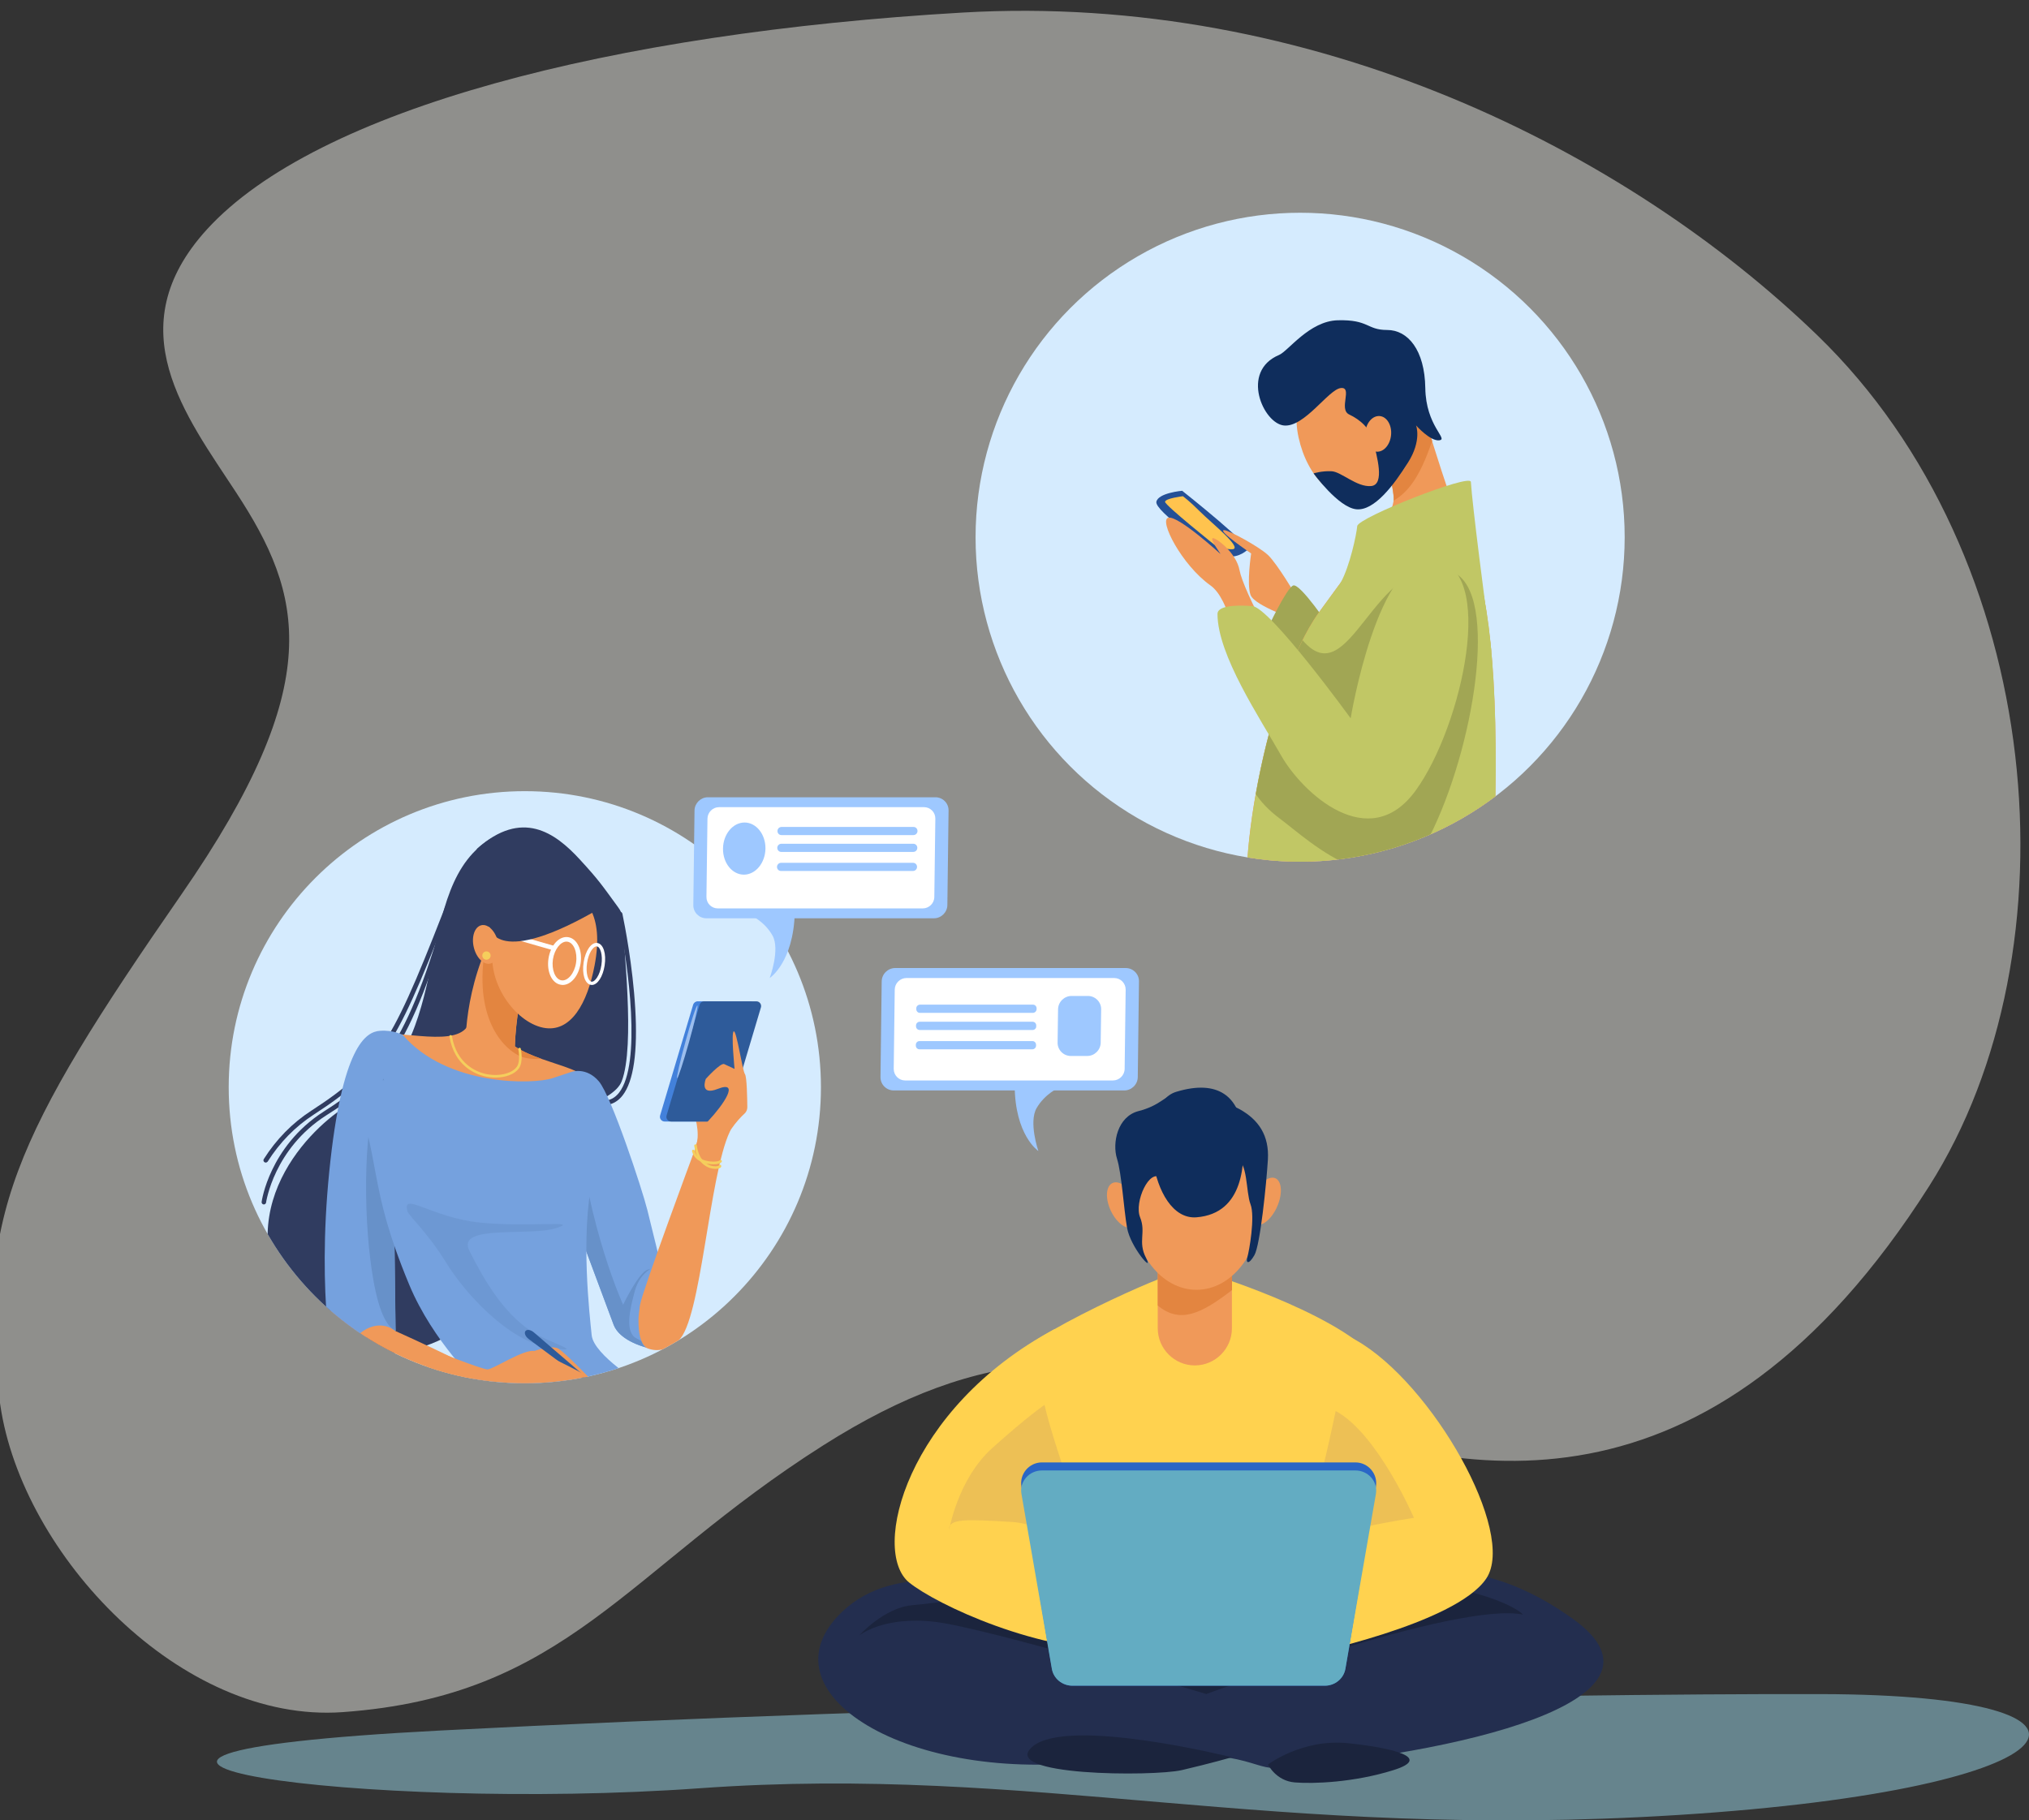 <svg xmlns="http://www.w3.org/2000/svg" xmlns:xlink="http://www.w3.org/1999/xlink"  viewBox="0 0 2194 1968.8"><rect x="0" y="0" width="2194" height="1968.8" fill="#333333" stroke="none"/><path d="M2086.1 1282.8c162-254.9 126.2-680.9-120.8-920-205.9-199.2-545.5-371.2-924.6-349.2S342.4 117.9 223.6 248.3c-97.1 106.8-22.4 201.5 31.7 284.3 72.4 110.6 99.2 206.2-59 434.6C15.7 1227.9-28.8 1319.8.3 1519.5c23.6 162.4 195.7 344.7 370 332.3 242.8-17.3 306.4-153.1 519.8-288.5 171.1-108.6 304.4-112.7 494.9-38 190.4 74.6 463.3 131.6 701.1-242.5" opacity=".5" fill="#ecede6"/><path d="M1969.4 1832.3c-299.3-.8-968.1 12.1-1493.7 39.4-525.5 27.3-80.7 88.4 281.2 62.4 362-26 615.2 56.9 1058.2 28.9s501.6-129.9 154.3-130.7" opacity=".5" fill="#9bd6e8"/><defs><circle id="prefix__a" cx="567.5" cy="1175.9" r="320.2"/></defs><clipPath id="prefix__b"><use xlink:href="#prefix__a" overflow="visible"/></clipPath><circle cx="567.5" cy="1175.9" r="320.2" clip-path="url(#prefix__b)" fill="#d5ebfe"/><defs><circle id="prefix__c" cx="567.5" cy="1175.9" r="320.2"/></defs><clipPath id="prefix__d"><use xlink:href="#prefix__c" overflow="visible"/></clipPath><g clip-path="url(#prefix__d)"><path d="M515.8 918c48.6-43.3 84.4-17.5 111 11.4 21.2 23 24.2 28.1 41.7 52 2.6 3.5 4.6 7.5 4.7 11.9.5 26.4 14 137.8-1 176.3-17.5 44.8-233 65.3-233 65.3L515.8 918z" fill="#303c60"/><path d="M653.8 1195.3c-1.3 0-2.4-1-2.4-2.3-.1-1.3 1-2.5 2.3-2.6 6.3-.3 11.5-3.2 15.8-8.7 24.1-31.2 10.5-135.7-1.3-192.5-.3-1.3.6-2.6 1.9-2.9 1.3-.3 2.6.6 2.9 1.9 2.6 12.4 11.2 56.5 13.9 102.4 2.8 47.2-1.8 78.8-13.6 94.1-5.1 6.6-11.6 10.2-19.4 10.6h-.1M534 905.1c-93.5 51.7-36.5 226.5-155 288.8-32.8 17.3-133.8 104.9-67.6 220.4 43.2 75.6 172.5 59.3 215.1-7.6 42.5-66.9 7.5-501.6 7.5-501.6" fill="#303c60"/><path d="M285.3 1302.7c-1.3 0-2.4-1.1-2.4-2.4v-.3c.1-.6 2.1-15.4 11.5-34.9 8.6-18 25.3-43.6 56-63.1 54.8-34.9 91.2-67.8 134.2-229.8.3-1.3 1.7-2.1 3-1.7 1.3.3 2.1 1.7 1.7 3-20.8 78.4-41.4 131.4-64.9 166.8-21.8 32.9-44.3 48.7-71.4 65.9-56.9 36.2-65.2 93.9-65.3 94.5-.2 1.1-1.2 2-2.4 2" fill="#303c60"/><path d="M287.3 1257.4c-.5 0-.9-.1-1.3-.4-1.1-.7-1.5-2.2-.8-3.3 13.6-21.5 30.9-39.1 51.4-52.4 77-49.8 89.7-78.4 153.3-242.4.5-1.3 1.9-1.9 3.2-1.4s1.9 1.9 1.4 3.2c-31.8 82-50.8 130.1-71.6 164.2-22.3 36.6-47.6 57.3-83.6 80.6-19.9 12.9-36.7 30-49.9 50.9-.5.6-1.3 1-2.1 1" fill="#303c60"/><path d="M530.8 1014.2c-32.2 66.8-27.2 127.5-27.2 127.5s3.7 23.5 18.6 28.5c14.8 4.9 35.9-9.9 34.7-29.7-1.2-19.8 5-68.1 12.4-85.4 7.3-17.4-38.5-41-38.5-40.9" fill="#f09959"/><path d="M360.8 1478.6c2 18.2-2.5 16.7 13.7 19.8s45.1-8.1 45.1-8.1l-32.4-60.3-26.4 48.6z" fill="#6791c9"/><path d="M507.4 1105.7c-9.1 29.6-77.5 6.8-101.4 13.7-23.9 6.8-44.5 107.2-47.9 197.2-3.4 90.1 1.1 161.8 10.3 173.2s159.6 16 173.2 11.4-114-61.6-114-61.6-8-104.9 2.3-158.4c10.3-53.6 102.6-124.2 102.6-124.2l-25.1-51.3zM539.4 1114.9c23.9 36.5 86.6 31.9 108.3 61.6 21.7 29.6 67.2 192.6 67.2 192.6l47.9-165.3s38.8-6.5 26.2 20.5c-22.4 48.1-30.8 203.2-55.1 225.3-27 24.5-53.9 4.6-69.1-38.3-14.7-41.5-51.3-131.1-77.5-165.3s-54.7-88.9-54.7-88.9l6.8-42.2z" fill="#f09959"/><path d="M435.6 1119.4c47.9 55.8 141.3 53.6 161.9 46.7l20.5-6.8s16-5.7 29.6 10.3 46.7 116.3 52.4 139.1 14.8 60.4 14.8 60.4-24.4 29.3-24.4 59 10.4 29.9 10.4 29.9-30.4-6.8-37.2-25.1-68.4-183.5-68.4-183.5l-169.8 3.4 2.3 186.9s-14.8-13.7-35.3 0-27.3 45.6-23.9 50.2-6.8 4.6-6.8 1.1-19.4-86.6-5.7-223.4 39.9-151.6 54.7-152.7c14.7-1.2 24.9 4.5 24.9 4.5" fill="#75a1de"/><g fill="#6791c9"><path d="M693.9 1455.6c.3.1.5.1.5.1l-.5-.1z"/><path d="M700.4 1373.2c-9.9 3-26.6 38-26.6 38s-38-82.8-49.4-197.6l-13.6 77.8c18.7 50.3 48.1 129.2 52.7 141.4 6.3 16.7 31.5 23.6 34.9 24.4-.9-.3-3-1.6-4.8-6.6-1-.9-6.7-3.6-7.8-4.6-9.1-8.4-5.3-28.1.8-50.2 6.2-21.9 23.7-25.6 13.8-22.6"/></g><path d="M433.6 1252.6l-18.8-86.1c-20.5 28.9-22.8 127.7-14.4 195.3 6.8 55.5 17.1 69.9 24.2 75.6 2.1 1.2 3.2 2.3 3.2 2.3l-2.3-186.9 8.1-.2z" fill="#6791c9"/><path d="M379 1165.7c35 94.2 17.5 113.2 63.5 223.8 25.7 61.8 75.2 108.3 75.2 108.3s39.9 10.3 90.1 6.8c50.2-3.4 86.9-6.9 86.9-6.9s-52.7-31.9-54.9-53.6-12.2-107.6.8-168.3c10.1-47.5-31.5-94.9-31.5-94.9l-69.5-3.4-160.6-11.8z" fill="#75a1de"/><path d="M440.6 1310.1c-6.1-22 25.8 6.8 78.3 12.2s111-3 82.1 6.1-107.9-4.6-93.5 24.3c17 34 37.1 66.9 66.1 86.6 19 12.9 64.6 25.1 20.5 18.2-44.1-6.8-91.2-58.5-111.7-91.9-20.6-33.4-40.5-50.6-41.8-55.5" opacity=".5" fill="#6791c9"/><path d="M556.7 1131.7c.5-22.8 6-61.6 12.5-76.7 5.3-12.4-16.7-28-29.6-35.8l-10.9-.5c-1.7 3.6-3.2 7.2-4.7 10.8-11.5 75.7 23 106.9 39.4 113.2 7.1 2.7 15.1 3 21.9 2.4-10.2-3.6-20.1-7.7-28.6-13.4" fill="#e38540"/><path d="M535.8 1165.5c-4 0-8.1-.5-12.2-1.5-9.5-2.3-32.3-11.2-37.6-42.9-.1-.8.4-1.5 1.1-1.6.8-.1 1.5.4 1.6 1.1 5 30.1 26.5 38.5 35.5 40.7 14 3.4 28.8.3 34.5-7.3 4.5-6.1 1.8-19 1.8-19.1-.2-.7.3-1.5 1.1-1.6.8-.2 1.5.3 1.6 1.1.1.6 3 14.3-2.3 21.4-4.6 6.1-14.3 9.7-25.1 9.7" fill="#f5ce5c"/><path d="M643 1043.9c-7.7 40.8-25.6 73.8-55.8 67.6s-62-49.3-53.6-90c8.4-40.7 39.6-68.7 69.9-62.5s49.8 30.5 39.5 84.9m107.6 201.6s-55.8 150.1-58.5 165.7 2.7 25.5 4.2 25.5 49-81.3 49-81.3l5.3-109.9zm2.3-6.6c4.6-15.2-2.5-34.4-2.5-34.4l20.3 2.5-17.8 31.9z" fill="#f09959"/><path d="M775.2 1213h-56.5c-3.4 0-5.9-3.3-4.9-6.6l35.7-119.7c.7-2.2 2.7-3.7 4.9-3.7h56.5c3.4 0 5.9 3.3 4.9 6.6l-35.7 119.7c-.7 2.2-2.7 3.7-4.9 3.7" fill="#4381db"/><path d="M782.2 1213h-56.5c-3.4 0-5.9-3.3-4.9-6.6l35.7-119.7c.7-2.2 2.7-3.7 4.9-3.7h56.5c3.4 0 5.9 3.3 4.9 6.6l-35.7 119.7c-.6 2.2-2.6 3.7-4.9 3.7" fill="#2e5b9a"/><path d="M741.3 1126.3c-6 21.7-10.1 39.6-9.1 39.8 1 .3 6.7-17.1 12.8-38.8 6.1-21.7 10.1-39.6 9.1-39.8-1.1-.3-6.8 17-12.8 38.8" fill="#9cbeed"/><path d="M779.7 1248.6c1.7-19.7 18.8-38.2 25.3-44.1 2-1.8 3.1-4.3 3.1-7-.1-9.8-.5-33.1-2.6-35.8-2.6-3.4-9.1-47.9-12.1-46.2-3 1.7.9 40.6.9 40.6s-7.3-3.4-11.2-5.2-19.9 16-19.9 16-7.5 18.9 13 10.8c24.3-9.6 6.1 17.2-10.1 34.4-13.4 14.2-2 17.3-2 17.3l10.8-.4 4.8 19.6z" fill="#f09959"/><path d="M773.6 1264.2c-1.8 0-3.8-.3-5.9-.9-5.3-1.7-14.5-7-17-24-.1-.8.4-1.5 1.2-1.6s1.5.4 1.6 1.2c2 14.3 8.9 19.6 14.3 21.5 4.5 1.6 8.3 1 9.4.4.1-.4.4-.8.8-1 .7-.3 1.5.1 1.8.8.3.7.1 1.4-.4 2-.9 1-3.1 1.6-5.8 1.6" fill="#f5ce5c"/><path d="M771.5 1259.3c-1.7 0-3.4-.1-5.1-.4-9.8-1.4-16.4-6.4-18.1-13.7-.2-.7.3-1.5 1-1.7s1.5.3 1.7 1c1.5 6.6 7.4 9.6 12.2 10.8 7.1 1.9 13.9.9 14.8-.1.4-.7 1.2-.9 1.9-.5s.9 1.2.5 1.9c-1.1 1.9-4.8 2.7-8.9 2.7" fill="#f5ce5c"/><path d="M608.4 1065.3c-.6 0-1.3-.1-1.9-.2-9.7-1.5-15.6-14-13.4-28.4s11.6-24.6 21.3-23.1 15.6 14 13.4 28.4c-2.1 13.6-10.4 23.3-19.4 23.3m4.1-46.9c-6.4 0-12.9 8.4-14.6 19.1-1.7 11.3 2.5 21.8 9.3 22.8s14-7.7 15.7-19-2.5-21.8-9.3-22.8c-.3-.1-.7-.1-1.1-.1m27.5 46.9c-.3 0-.7 0-1-.1-6.5-1-9.9-11.5-7.9-24.4s8.4-21.9 14.8-20.9c6.5 1 9.9 11.5 7.9 24.4-.9 5.8-2.8 11.2-5.3 15s-5.5 6-8.5 6m5-41.7c-3.6 0-8.6 7.1-10.2 17.9-1.7 11.2 1.2 19.6 4.8 20.2 1.8.3 3.9-1.3 5.9-4.3 2.3-3.4 4-8.3 4.8-13.6 1.7-11.2-1.2-19.6-4.8-20.2h-.5" fill="#fff"/><path d="M597.9 1027.6c-.2 0-.4 0-.7-.1l-74.5-21.3c-1.3-.4-2-1.7-1.7-3 .4-1.3 1.7-2 3-1.7l74.5 21.3c1.3.4 2 1.7 1.7 3-.3 1.1-1.3 1.8-2.3 1.8" fill="#fff"/><path d="M651.1 981.1c-115.2 67.9-121.6 22.3-121.6 22.3l6.8-64.8 68.4 3.8 46.4 38.7z" fill="#303c60"/><path d="M538.4 1018.4c2.7 11.5-1 22.1-8.2 23.8s-15.2-6.3-17.9-17.7c-2.7-11.5 1-22.1 8.2-23.8s15.2 6.3 17.9 17.7" fill="#f09959"/><path d="M530.5 1033.5c0 2.5-2 4.5-4.5 4.5s-4.5-2-4.5-4.5 2-4.5 4.5-4.5 4.5 2 4.5 4.5" fill="#f5ce5c"/><path d="M563.7 1466.4s31.2-13.7 40.3-7.6 35.5 33.9 35.5 33.9l-75.8-26.3z" fill="#f09959"/><path d="M637.7 1495.2c-.6.7-1.5 1.1-2 .7l-64.1-47.7c-3.4-2.6-5.1-6.5-3.4-8.6 1.7-2.1 5.9-1.3 9.1 1.5l60.6 52.1c.5.4.4 1.3-.2 2" fill="#2e5b9a"/><path d="M469.4 1460.6s51.7 20.5 57.8 20.5 40-22.8 51.4-19.8 67.1 31.2 65.6 33.4-17.5 7.6-64.6 6.1-123.9-8.4-123.9-8.4l13.7-31.8z" fill="#f09959"/></g><path d="M1296.5 1822.7s-271-188.2-385.6-79.7c-91.5 86.7 70.9 188.4 278.8 161.1 146.3-19.3 162.9 8.7 188.5 8.1 190.7-14.6 447.6-71.7 322.6-161.3-170.3-122.1-285.5 7.3-344.9 39.6l-59.4 32.2z" fill="#232e4f"/><path d="M1646.9 1746.3c-71.2-14.7-342.5 85.9-342.5 85.9s-236.3-71.2-292.8-78-82.5 14.7-82.5 14.7 26.7-30.1 57.7-32.8 75.7-10.2 75.7-10.2 452.2-21.5 512.1-7.9 72.3 28.3 72.3 28.3" fill="#1b243d"/><path d="M1262.6 1380.1c-10.8 1.7-177.8 74.6-179.8 105.1-2.1 30.5 45.8 278.1 138.2 310.3s195.9 0 195.9 0 108.5-267.9 76.3-318.8-178-96.7-178-96.7l-52.6.1z" fill="#ffd24f"/><path d="M1139.8 1437.8c-159.6 85.5-198.8 239.9-156.6 273.9 29.6 23.8 141.1 76.6 237.7 73.2s187.4 5.7 187.4 5.7 165.8-33.7 198.9-83.4c33.1-49.7-58.7-211.1-140.9-257.7-82.2-46.7-326.5-11.7-326.5-11.7" fill="#ffd24f"/><path d="M1292 1476.8c-22.1 0-40.1-18.1-40.1-40.1v-135.1c0-22.1 18.1-40.1 40.1-40.1s40.1 18.1 40.1 40.1v135.1c0 22-18 40.1-40.1 40.1" fill="#f09959"/><path d="M1292 1261.4c-22.1 0-40.1 18.1-40.1 40.1V1412c23.7 19.8 46.6 9.4 80.3-16.7v-93.8c-.1-22-18.1-40.1-40.2-40.1" fill="#e38540"/><path d="M1380.1 1307c-6.6 13.5-17.3 20.9-23.9 16.7s-6.6-18.6 0-32.1 17.3-20.9 23.9-16.7c6.6 4.3 6.6 18.6 0 32.1m-155.3-14.4c7.6 12.2 9.1 27.1 3.3 33.1s-16.7.9-24.3-11.3-9.1-27.1-3.3-33.1 16.7-1 24.3 11.3" fill="#f09959"/><ellipse cx="1293.8" cy="1306.1" rx="69" ry="88.9" fill="#f09959"/><path d="M1444.3 1526.1c45.2 24.1 84.6 115.5 84.6 115.5s-101.7 15.8-122.8 31.7c-21.1 15.8 3-6 15.1-49.7s23.1-97.5 23.1-97.5m-314.8-6.6c10.6 48.2 61 182.9 61 182.9s-46.8-53.3-96.5-56.3-68.1-3.8-67.8 8.3c.1 2.4 8.3-53.5 46.7-88.2 38.5-34.6 56.6-46.7 56.6-46.7" fill="#edc055"/><path d="M1432.6 1823.2h-273c-11 0-20.4-7.9-22.2-18.8l-32.9-196.5c-2.3-13.7 8.3-26.2 22.2-26.2h338.9c13.9 0 24.5 12.5 22.2 26.2l-32.9 196.5c-1.9 10.8-11.3 18.8-22.3 18.8" fill="#2a66c6"/><path d="M1432.6 1823.2h-273c-11 0-20.4-7.7-22.2-18.1l-32.9-189.4c-2.3-13.2 8.3-25.3 22.2-25.3h338.9c13.9 0 24.5 12.1 22.2 25.3l-33 189.3c-1.8 10.5-11.2 18.2-22.2 18.2" fill="#63acc2"/><path d="M1332.1 1900.6c-1.6-.3-176.3-44-215.3-11.8s130.6 32.8 161.1 25.7c30.5-7.1 54.2-13.9 54.2-13.9m39 7.8s37.3-28.1 86.5-23 91.6 15.8 49.2 29.1-86.5 15-106.8 13.3c-20.4-1.7-28.9-19.4-28.9-19.4" fill="#1b243d"/><path d="M1271.8 1180.9c-44.8 13.6-29.2 139.8 22 135.7s53.3-58.7 49.7-94.1c-3.6-35.4-25.5-55.7-71.7-41.6" fill="#0f2d5c"/><path d="M1255.7 1274.4c-12.5-11.9-29.6 25.7-22.9 42.2s-2.7 26.2 6.4 43.9-16.8-11.3-20.5-32.6-5.7-58.2-10.9-74.8.3-45.5 23.4-51.4 28.6-16.6 37.4-17.2 50.9 3.6 71.7 15.1 32.2 28.6 30.7 54.6c-1.6 26-8.3 92.5-14.6 103.4s-9.5 8.3-7.6 2.1 8.6-43.7 3.4-57.2-2.6-46.8-16.1-49.4-10.4 20.4-26.5 22.2-53.9-.9-53.9-.9" fill="#0f2d5c"/><path d="M1009.9 993.2H763.8c-7.8 0-14.2-6.4-14.1-14.3l1.3-102.3c.1-7.8 6.6-14.3 14.4-14.3h246.2c7.8 0 14.2 6.4 14.1 14.3l-1.3 102.3c-.1 7.8-6.6 14.3-14.5 14.3" fill="#9ec8ff"/><path d="M997.8 982.5H776.1c-6.8 0-12.3-5.6-12.2-12.4l1.1-84.7c.1-6.8 5.7-12.4 12.5-12.4h221.7c6.8 0 12.3 5.6 12.2 12.4l-1.1 84.7c0 6.8-5.7 12.4-12.5 12.4" fill="#fff"/><path d="M859.4 987.2c-1.5 53.9-27.1 70.6-27.1 70.6s11.5-30.9 3-46-22.7-21.4-22.7-21.4l46.8-3.2zm128.4-84H844.9c-2.3 0-4.2-1.9-4.2-4.3v-.2c0-2.3 2-4.3 4.3-4.3h142.9c2.3 0 4.2 1.9 4.2 4.3v.2c0 2.3-2 4.3-4.3 4.3m-.2 18.2H844.7c-2.3 0-4.2-1.9-4.2-4.3v-.2c0-2.3 2-4.3 4.3-4.3h142.9c2.3 0 4.2 1.9 4.2 4.3v.2c0 2.4-2 4.3-4.3 4.3m-.3 20.6H844.4c-2.3 0-4.2-1.9-4.2-4.3v-.2c0-2.3 2-4.3 4.3-4.3h142.9c2.3 0 4.2 1.9 4.2 4.3v.2c0 2.4-2 4.3-4.3 4.3m-159.6-24.2c-.2 15.5-10.7 28.2-23.3 28.2s-22.8-12.6-22.6-28.2 10.7-28.2 23.3-28.2 22.8 12.7 22.6 28.2m388 261.6H966.4c-7.9 0-14.4-6.5-14.3-14.4l1.3-103.6c.1-7.9 6.7-14.4 14.6-14.4h249.3c7.9 0 14.4 6.5 14.3 14.4l-1.3 103.6c-.1 7.9-6.7 14.4-14.6 14.4" fill="#9ec8ff"/><path d="M1203.4 1168.6H978.8c-6.9 0-12.4-5.6-12.4-12.5l1.1-85.8c.1-6.9 5.8-12.5 12.7-12.5h224.6c6.9 0 12.4 5.6 12.4 12.5l-1.1 85.8c-.1 6.9-5.8 12.5-12.7 12.5" fill="#fff"/><path d="M1097.2 1173.4c.1 54.6 25.6 71.5 25.6 71.5s-10.8-31.3-1.8-46.6 23.6-21.7 23.6-21.7l-47.4-3.2zm19.6-77.9H994.7c-2.2 0-3.9-1.8-3.9-4v-.9c0-2.2 1.8-4 4-4H1117c2.2 0 3.9 1.8 3.9 4v.9c-.1 2.2-1.9 4-4.1 4m-.2 18.5H994.4c-2.2 0-3.9-1.8-3.9-4v-.9c0-2.2 1.8-4 4-4h122.1c2.2 0 3.9 1.8 3.9 4v.9c.1 2.2-1.7 4-3.9 4m-.3 20.9H994.2c-2.2 0-3.9-1.8-3.9-4v-.9c0-2.2 1.8-4 4-4h122.1c2.2 0 3.9 1.8 3.9 4v.9c0 2.2-1.8 4-4 4m59.3 7.2h-17.7c-7.9 0-14.4-6.5-14.3-14.4l.5-36.1c.1-7.9 6.7-14.4 14.6-14.4h17.7c7.9 0 14.4 6.5 14.3 14.4l-.5 36.1c-.1 7.9-6.6 14.4-14.6 14.4" fill="#9ec8ff"/><g><defs><circle id="prefix__e" cx="1405.9" cy="581.1" r="351"/></defs><clipPath id="prefix__f"><use xlink:href="#prefix__e" overflow="visible"/></clipPath><circle cx="1405.8" cy="581" r="351" clip-path="url(#prefix__f)" fill="#d5ebfe"/></g><g><defs><circle id="prefix__g" cx="1405.8" cy="581" r="351"/></defs><clipPath id="prefix__h"><use xlink:href="#prefix__g" overflow="visible"/></clipPath><g clip-path="url(#prefix__h)"><path d="M1347.9 595.5s-12.3 11.4-27.7 4c-15.4-7.4-71.5-47-69.8-56.7s27.9-12 27.9-12 81.3 64.3 69.6 64.7" fill="#255096"/><path d="M1333.1 594c10.5-1.7-24.1-29.2-35.4-40.6s-18.6-16.7-18.6-16.7-19.3 2.3-19.3 6.1 55.5 48.1 55.5 48.1 13 3.9 17.8 3.1" fill="#ffc34e"/><path d="M1401 643.5s-20.2-34.1-29.9-43.2c-9.7-9.1-42.3-26.8-47.3-26.9-8.5-.2 29.1 25.2 29.1 25.2s-5.1 33-.6 45 52.3 27.9 52.3 27.9l-3.6-28z" fill="#f09959"/><path d="M1438.6 679.4s-33-49.5-40.4-46.1-27.3 46.1-27.3 46.1 58 60.3 58 48.9 9.7-48.9 9.7-48.9" fill="#a1a654"/><path d="M1529.8 414.2s34.1 120.6 56.9 170.7c22.8 50.1 34.1 143.4 29.6 307.3s27.3 159.3-20.5 179.8-218.5-13.7-241.3-66 15.2-265.5 71.7-343.7c55.7-77.2 80.8-104.7 80.8-122.9s-22-95.6-22-95.6l44.8-29.6z" fill="#f09959"/><path d="M1354.6 1006c-22.8-52.3 15.2-265.5 71.7-343.7 26-36 45.3-61.1 58.5-79.6 27-16.1 56.9-31.2 85.5-39.9 5.7 16.1 11.4 30.9 16.5 42.1 22.8 50.1 34.1 143.4 29.6 307.3s27.3 159.3-20.5 179.8c-47.9 20.5-218.6-13.6-241.3-66" fill="#c1c765"/><path d="M1590.5 521.2c-.6-9.4-122.2 38.7-122.9 47.8-.8 9.1-7.9 43.1-18 61.4s169.3 120.5 162.7 70.7c-6.6-49.7-20.3-154.8-21.8-179.9" fill="#c1c765"/><path d="M1507 541.5c.1-.7.1-1.4.1-2 0-18.2-22-95.6-22-95.6l44.8-29.6s7.9 28 18.7 62.6c-14 41.5-27 55.7-41.6 64.6" fill="#e38540"/><path d="M1404.2 473.3c9.5 42.9 39.1 73.4 73.3 65 25.1-6.2 63.7-41.3 51.3-92.5-10.3-42.7-45.1-71.5-79.5-63.9-34.3 7.6-54.5 48.5-45.1 91.4m-38.8 279.3c-31.1-53.7-34.6-103.8-56.6-119.5-31-22-56.4-71.3-45.2-73.2s56.6 39.7 56.6 39.7-11.8-16.2-9-17.5 25.7 15.3 29.2 34.9 47.5 109.8 84.3 138.6c37 28.8-28.3 50.7-59.3-3" fill="#f09959"/><path d="M1566.7 617.3c55.1 13.7 29.9 180-16.6 278.7s-133.7 13.4-166.3-10.7c-12.4-9.2-20.6-18.5-25.9-26.5 10.5-58.9 28.4-122 50.6-166.4 52 61 76.7-95.3 158.2-75.1" fill="#a1a654"/><path d="M1550.1 605.4c69.2 6.9 31.3 179.8-19.3 249.6s-122.7 2.3-145.5-37.9-68.8-108.6-68.8-153.1c0-8.3 17.1-10 37.6-8.5 19.3 1.4 106.4 121.4 106.4 121.4s29.1-177.6 89.6-171.5" fill="#c1c765"/><path d="M1383.1 383.9c-42.3 17.8-17 74.2 5.3 76.3s48.1-39 61.4-40.5-2.7 23 9.1 28.6c11.8 5.6 22.8 14.9 26.2 29.5 3.4 14.6 12.9 46.5-2.5 47.9-15.4 1.4-32.2-15.4-42.6-16s-19.6 2.3-19.6 2.3 26.6 36.7 46.1 38.8 40.8-26.4 56-50.5c15.2-24.1 8.7-40.2 8.7-40.2s15.5 17.5 25.3 16.1-14.7-15.4-15.3-56.5-18.8-62.8-41.2-62.8-19.5-11.4-53.6-10.5c-30.7.9-53.4 33.3-63.3 37.5" fill="#0f2d5c"/><path d="M1476.2 468c-1 10.6 4.5 19.8 12.2 20.5s14.8-7.3 15.8-18c1-10.6-4.5-19.8-12.2-20.5-7.8-.7-14.8 7.3-15.8 18" fill="#f09959"/></g></g></svg>